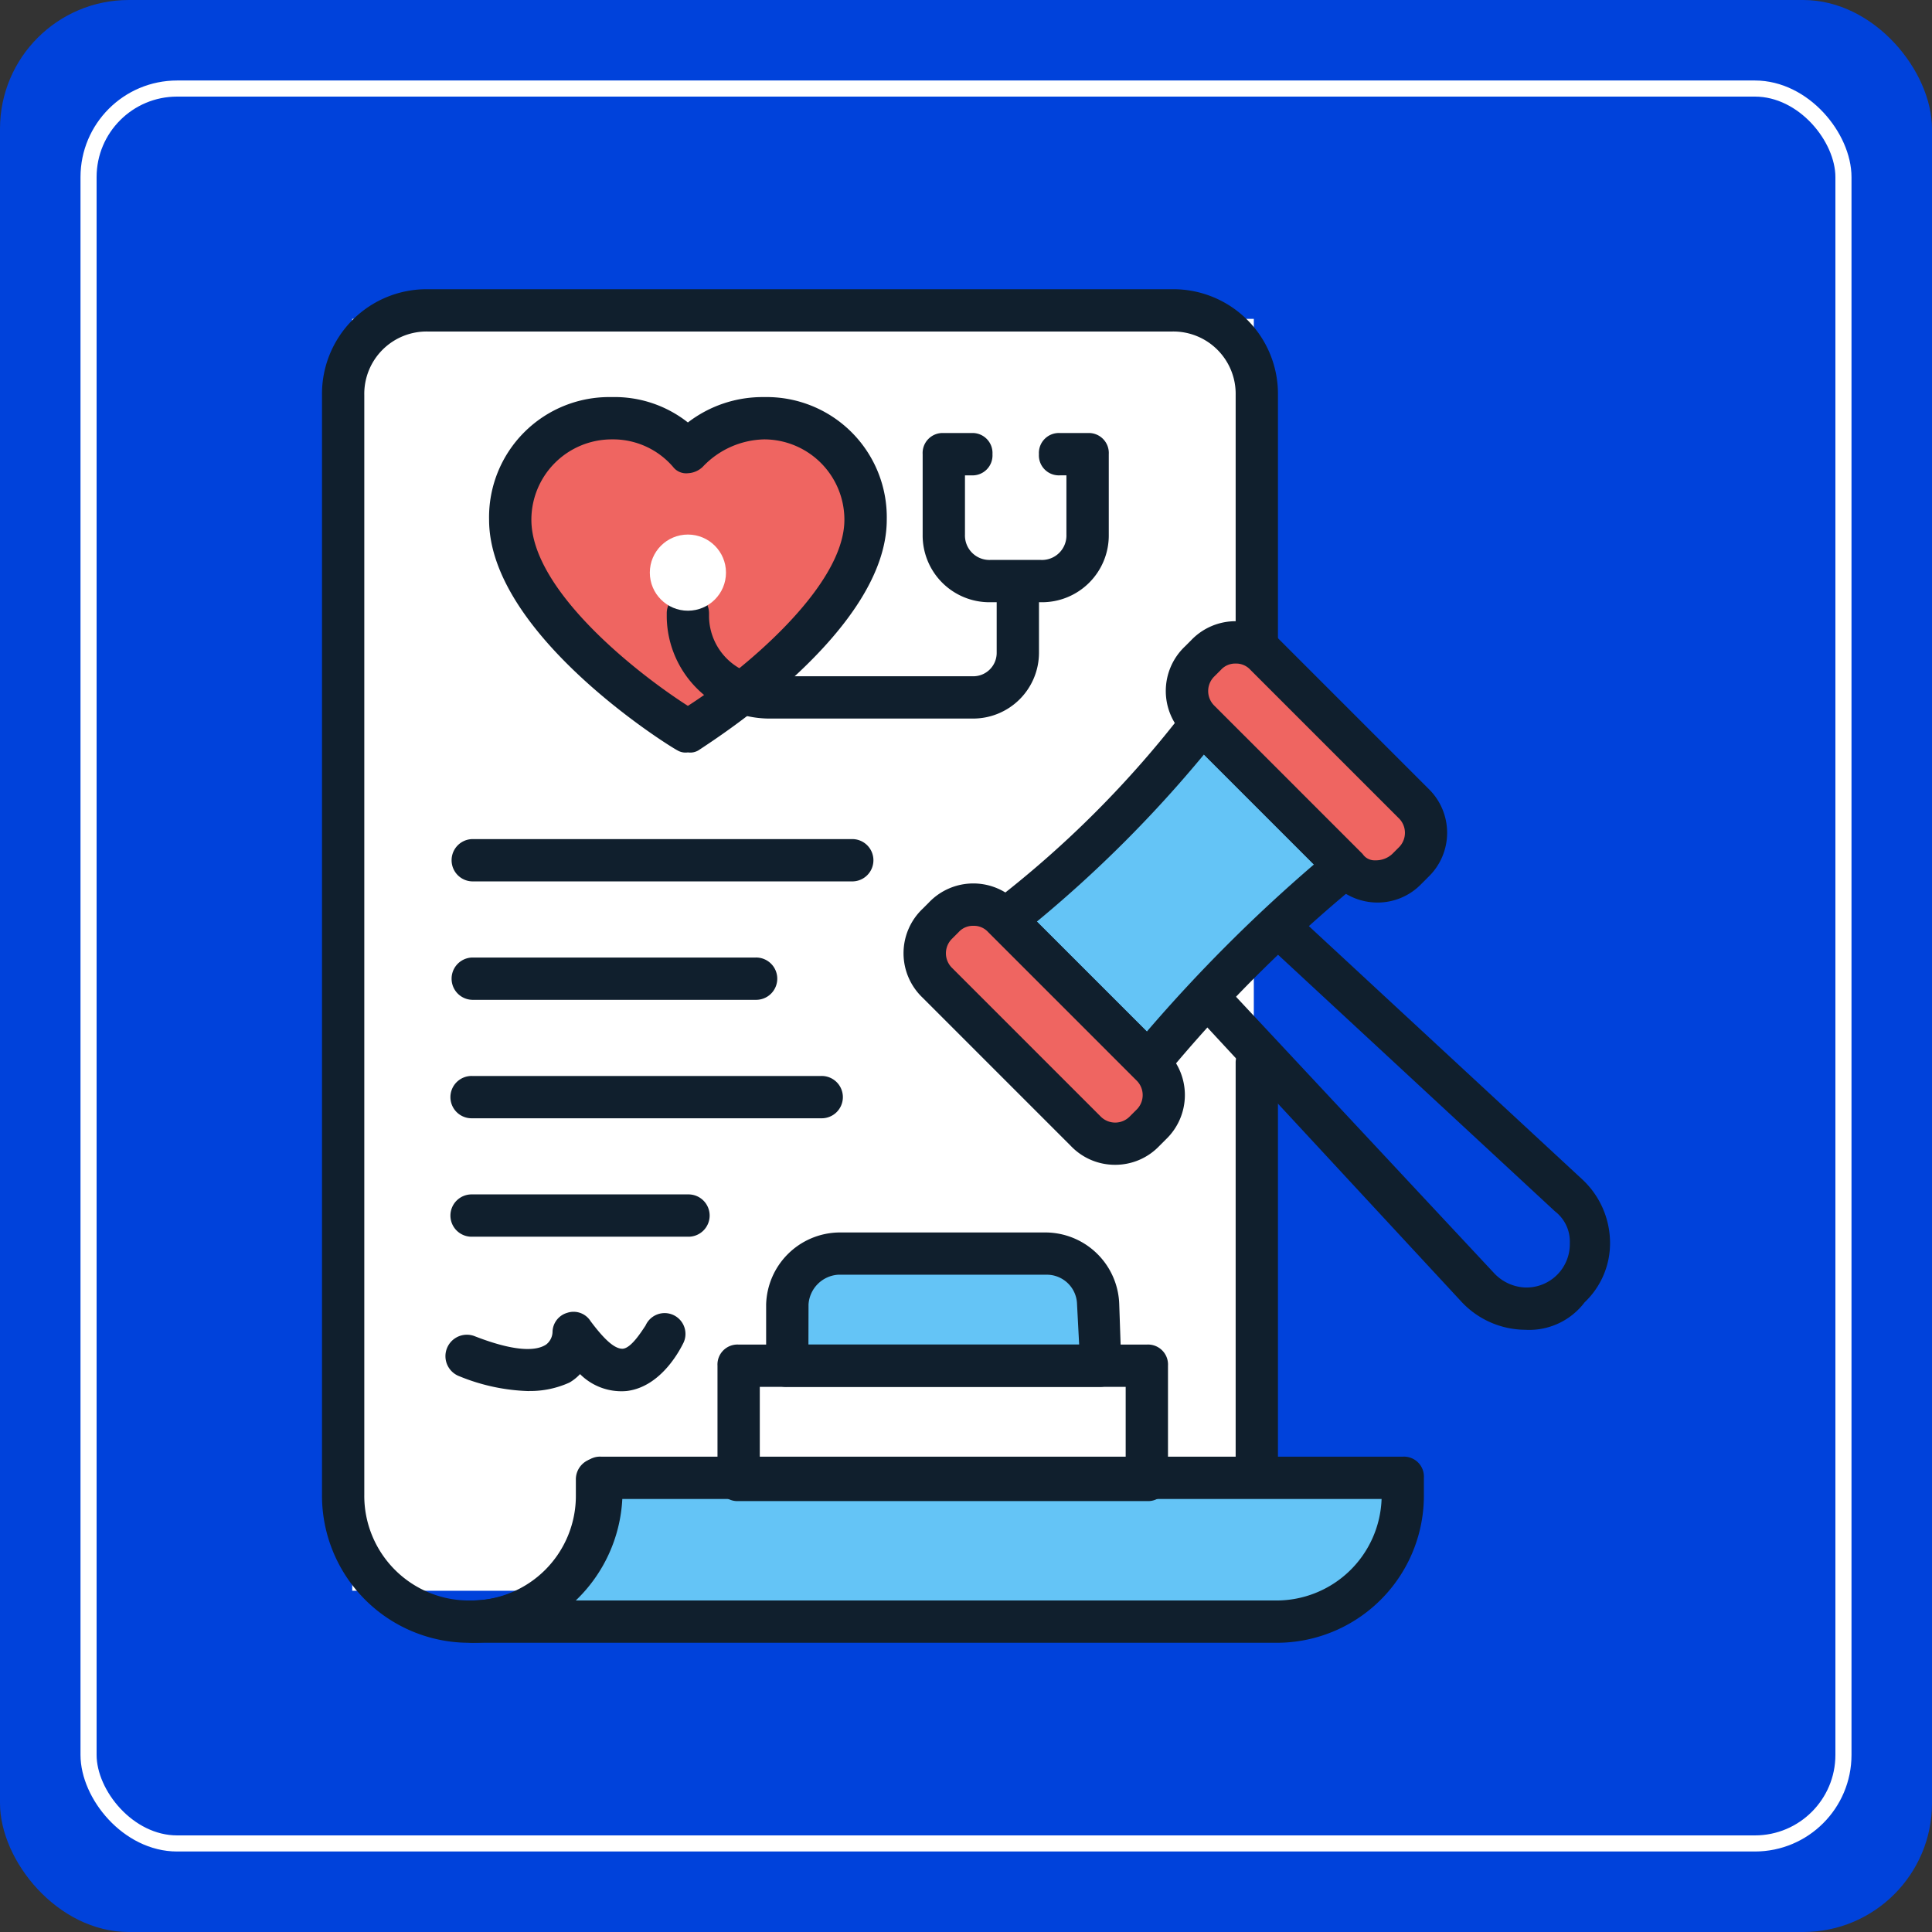 <svg xmlns="http://www.w3.org/2000/svg" width="120" height="120" viewBox="0 0 120 120">
  <rect x="0" y="0" width="120" height="120" fill="#333333" stroke="none"/>
  <g id="Grupo_1115935" data-name="Grupo 1115935" transform="translate(-64 -6445)">
    <rect id="Rectángulo_402033" data-name="Rectángulo 402033" width="120" height="120" rx="8" transform="translate(64 6445)" fill="#0042db"/>
    <g id="Rectángulo_412110" data-name="Rectángulo 412110" transform="translate(69 6450)" fill="none" stroke="#fff" stroke-width="1">
      <rect width="110" height="110" rx="6" stroke="none"/>
      <rect x="0.5" y="0.5" width="109" height="109" rx="5.5" fill="none"/>
    </g>
    <g id="Grupo_1116360" data-name="Grupo 1116360" transform="translate(81.5 6461.964)">
      <rect id="Rectángulo_416110" data-name="Rectángulo 416110" width="56" height="79" transform="translate(4.377 2.841)" fill="#fff"/>
      <g id="Grupo_1116336" data-name="Grupo 1116336" transform="translate(10.513 73.512)">
        <path id="Trazado_957661" data-name="Trazado 957661" d="M67.4,57.2v1.051a7.9,7.9,0,0,1-7.882,7.882H9.6a8.074,8.074,0,0,0,8.013-8.013V57.2Z" transform="translate(-8.286 -55.886)" fill="#64c4f6"/>
        <path id="Trazado_957662" data-name="Trazado 957662" d="M59.832,67.76H9.914a1.314,1.314,0,0,1,0-2.627,6.667,6.667,0,0,0,4.729-1.97,6.45,6.45,0,0,0,1.97-4.729v-.92A1.241,1.241,0,0,1,17.927,56.2H67.713a1.241,1.241,0,0,1,1.314,1.314v1.051A9.139,9.139,0,0,1,59.832,67.76ZM16.35,65.133H59.832A6.535,6.535,0,0,0,66.4,58.827H19.24a9.38,9.38,0,0,1-2.89,6.305h0Z" transform="translate(-8.6 -56.2)" fill="#101f2d"/>
      </g>
      <g id="Grupo_1116337" data-name="Grupo 1116337" transform="translate(2.5 1)">
        <path id="Trazado_957663" data-name="Trazado 957663" d="M11.7,85.072a9.139,9.139,0,0,1-9.2-9.2V7.568A6.5,6.5,0,0,1,9.068,1h46.24a6.5,6.5,0,0,1,6.568,6.568V31.213a1.314,1.314,0,0,1-2.627,0V7.568a3.871,3.871,0,0,0-3.941-3.941H9.068A3.871,3.871,0,0,0,5.127,7.568V75.877A6.5,6.5,0,0,0,11.7,82.445a6.5,6.5,0,0,0,6.568-6.568v-.92a1.314,1.314,0,1,1,2.627,0v.92A9.139,9.139,0,0,1,11.7,85.072Z" transform="translate(-2.5 -1)" fill="#101f2d"/>
      </g>
      <g id="Grupo_1116338" data-name="Grupo 1116338" transform="translate(59.249 47.765)">
        <path id="Trazado_957664" data-name="Trazado 957664" d="M47.014,64.449A1.241,1.241,0,0,1,45.7,63.135V37.914a1.314,1.314,0,1,1,2.627,0V63.135A1.241,1.241,0,0,1,47.014,64.449Z" transform="translate(-45.7 -36.6)" fill="#101f2d"/>
      </g>
      <g id="Grupo_1116339" data-name="Grupo 1116339" transform="translate(30.086 59.588)">
        <path id="Trazado_957665" data-name="Trazado 957665" d="M43.942,53.562H24.5v-3.81A3.2,3.2,0,0,1,27.653,46.6h13a3.2,3.2,0,0,1,3.153,3.153Z" transform="translate(-23.186 -45.286)" fill="#64c4f6"/>
        <path id="Trazado_957666" data-name="Trazado 957666" d="M44.255,55.189H24.814A1.241,1.241,0,0,1,23.5,53.876v-3.81A4.6,4.6,0,0,1,27.966,45.6h13a4.6,4.6,0,0,1,4.466,4.466l.131,3.81a1.347,1.347,0,0,1-1.314,1.314ZM26.127,52.562H42.942l-.131-2.5a1.879,1.879,0,0,0-1.839-1.839h-13a1.978,1.978,0,0,0-1.839,1.839Z" transform="translate(-23.5 -45.6)" fill="#101f2d"/>
      </g>
      <g id="Grupo_1116340" data-name="Grupo 1116340" transform="translate(27.065 66.55)">
        <path id="Trazado_957667" data-name="Trazado 957667" d="M47.867,60.621H22.514A1.241,1.241,0,0,1,21.2,59.307V52.214A1.241,1.241,0,0,1,22.514,50.9H47.867a1.241,1.241,0,0,1,1.314,1.314v7.094A1.241,1.241,0,0,1,47.867,60.621ZM23.827,57.994H46.553V53.527H23.827Z" transform="translate(-21.2 -50.9)" fill="#101f2d"/>
      </g>
      <g id="Grupo_1116345" data-name="Grupo 1116345" transform="translate(38.625 21.624)">
        <g id="Grupo_1116341" data-name="Grupo 1116341" transform="translate(4.992 4.992)">
          <path id="Trazado_957668" data-name="Trazado 957668" d="M55.949,30.433A89.474,89.474,0,0,0,43.733,42.649L34.8,33.717A67.227,67.227,0,0,0,47.017,21.5Z" transform="translate(-33.486 -20.186)" fill="#64c4f6"/>
          <path id="Trazado_957669" data-name="Trazado 957669" d="M44.046,44.277a1.193,1.193,0,0,1-.92-.394L34.194,34.95A1.492,1.492,0,0,1,33.8,33.9a1.106,1.106,0,0,1,.525-.92A64.379,64.379,0,0,0,46.279,21.025a1.33,1.33,0,0,1,.92-.525,1.492,1.492,0,0,1,1.051.394l8.933,8.933a1.492,1.492,0,0,1,.394,1.051.992.992,0,0,1-.525.92A87.559,87.559,0,0,0,44.966,43.883,1.023,1.023,0,0,1,44.046,44.277ZM37.084,34.162l6.831,6.831A96.758,96.758,0,0,1,54.293,30.615l-6.831-6.831A77.469,77.469,0,0,1,37.084,34.162Z" transform="translate(-33.8 -20.5)" fill="#101f2d"/>
        </g>
        <g id="Grupo_1116342" data-name="Grupo 1116342" transform="translate(0 16.289)">
          <path id="Trazado_957670" data-name="Trazado 957670" d="M44.662,44.156l.394-.394a2.54,2.54,0,0,0,0-3.678l-9.2-9.2a2.54,2.54,0,0,0-3.678,0l-.394.394a2.54,2.54,0,0,0,0,3.678l9.2,9.2A2.54,2.54,0,0,0,44.662,44.156Z" transform="translate(-29.686 -28.786)" fill="#ef6561"/>
          <path id="Trazado_957671" data-name="Trazado 957671" d="M43.136,46.571a3.781,3.781,0,0,1-2.759-1.182l-9.2-9.2a3.81,3.81,0,0,1,0-5.517l.394-.394a3.809,3.809,0,0,1,5.517,0l9.2,9.2a3.81,3.81,0,0,1,0,5.517l-.394.394a3.781,3.781,0,0,1-2.759,1.182Zm-8.8-14.844a1.193,1.193,0,0,0-.92.394l-.394.394a1.27,1.27,0,0,0,0,1.839l9.2,9.2a1.27,1.27,0,0,0,1.839,0l.394-.394a1.27,1.27,0,0,0,0-1.839l-9.2-9.2A1.193,1.193,0,0,0,34.335,31.727Z" transform="translate(-30 -29.1)" fill="#101f2d"/>
        </g>
        <g id="Grupo_1116343" data-name="Grupo 1116343" transform="translate(16.289)">
          <path id="Trazado_957672" data-name="Trazado 957672" d="M57.062,31.756l.394-.394a2.54,2.54,0,0,0,0-3.678l-9.2-9.2a2.54,2.54,0,0,0-3.678,0l-.394.394a2.54,2.54,0,0,0,0,3.678l9.2,9.2A2.539,2.539,0,0,0,57.062,31.756Z" transform="translate(-42.086 -16.386)" fill="#ef6561"/>
          <path id="Trazado_957673" data-name="Trazado 957673" d="M55.536,34.171h0a3.845,3.845,0,0,1-2.759-1.182l-9.2-9.2a3.81,3.81,0,0,1,0-5.517l.394-.394a3.81,3.81,0,0,1,5.517,0l9.2,9.2a3.81,3.81,0,0,1,0,5.517l-.394.394a3.781,3.781,0,0,1-2.759,1.182Zm-8.8-14.844a1.193,1.193,0,0,0-.92.394l-.394.394a1.27,1.27,0,0,0,0,1.839l9.2,9.2a.888.888,0,0,0,.788.394,1.492,1.492,0,0,0,1.051-.394l.394-.394a1.27,1.27,0,0,0,0-1.839l-9.2-9.2a1.193,1.193,0,0,0-.92-.394Z" transform="translate(-42.4 -16.7)" fill="#101f2d"/>
        </g>
        <g id="Grupo_1116344" data-name="Grupo 1116344" transform="translate(17.734 17.847)">
          <path id="Trazado_957674" data-name="Trazado 957674" d="M64.387,56.446a5.461,5.461,0,0,1-3.941-1.708L43.894,36.872a1.3,1.3,0,1,1,1.839-1.839L62.416,52.9a2.794,2.794,0,0,0,1.97.92,2.694,2.694,0,0,0,2.759-2.759,2.364,2.364,0,0,0-.92-1.97L48.36,32.538a1.3,1.3,0,0,1,1.708-1.97L67.934,47.119a5.4,5.4,0,0,1,1.708,3.81,5.053,5.053,0,0,1-1.576,3.81,4.316,4.316,0,0,1-3.678,1.708Z" transform="translate(-43.5 -30.286)" fill="#101f2d"/>
        </g>
      </g>
      <g id="Grupo_1116353" data-name="Grupo 1116353" transform="translate(12.878 7.7)">
        <g id="Grupo_1116348" data-name="Grupo 1116348">
          <g id="Grupo_1116347" data-name="Grupo 1116347">
            <g id="Grupo_1116346" data-name="Grupo 1116346">
              <path id="Trazado_957675" data-name="Trazado 957675" d="M22.434,26.542s11.034-6.831,11.034-13.136A6.225,6.225,0,0,0,27.164,7.1a6.359,6.359,0,0,0-4.729,2.1,6.152,6.152,0,0,0-4.729-2.1A6.225,6.225,0,0,0,11.4,13.405c0,6.437,11.034,13.136,11.034,13.136Z" transform="translate(-10.086 -5.786)" fill="#ef6561"/>
              <path id="Trazado_957676" data-name="Trazado 957676" d="M22.748,28.169a.984.984,0,0,1-.657-.131C21.566,27.775,10.4,20.813,10.4,13.719A7.462,7.462,0,0,1,18.019,6.1a7.335,7.335,0,0,1,4.729,1.576A7.6,7.6,0,0,1,27.477,6.1,7.462,7.462,0,0,1,35.1,13.719c0,6.831-10.509,13.53-11.691,14.319a.984.984,0,0,1-.657.131ZM18.019,8.727a4.99,4.99,0,0,0-4.992,4.992c0,4.335,6.437,9.458,9.721,11.56,3.284-2.1,9.721-7.356,9.721-11.56a4.99,4.99,0,0,0-4.992-4.992,5.4,5.4,0,0,0-3.81,1.708,1.419,1.419,0,0,1-.92.394,1.023,1.023,0,0,1-.92-.394,4.915,4.915,0,0,0-3.81-1.708Z" transform="translate(-10.4 -6.1)" fill="#101f2d"/>
            </g>
          </g>
        </g>
        <g id="Grupo_1116352" data-name="Grupo 1116352" transform="translate(9.984 2.233)">
          <g id="Grupo_1116349" data-name="Grupo 1116349" transform="translate(16.946)">
            <path id="Trazado_957677" data-name="Trazado 957677" d="M38.256,18.309H35.1a4.15,4.15,0,0,1-4.2-4.2V9.114A1.241,1.241,0,0,1,32.214,7.8h1.708a1.241,1.241,0,0,1,1.314,1.314,1.241,1.241,0,0,1-1.314,1.314h-.394v3.678A1.518,1.518,0,0,0,35.1,15.682h3.153a1.518,1.518,0,0,0,1.576-1.576V10.427h-.394a1.241,1.241,0,0,1-1.314-1.314A1.241,1.241,0,0,1,39.439,7.8h1.708A1.241,1.241,0,0,1,42.46,9.114v4.992A4.15,4.15,0,0,1,38.256,18.309Z" transform="translate(-30.9 -7.8)" fill="#101f2d"/>
          </g>
          <g id="Grupo_1116350" data-name="Grupo 1116350" transform="translate(1.051 7.882)">
            <path id="Trazado_957678" data-name="Trazado 957678" d="M37.848,23.652H25.105A6.393,6.393,0,0,1,18.8,17.347v-.263a1.314,1.314,0,0,1,2.627,0v.263a3.759,3.759,0,0,0,3.678,3.678H37.848a1.454,1.454,0,0,0,1.445-1.445V15.114a1.314,1.314,0,0,1,2.627,0V19.58A4.093,4.093,0,0,1,37.848,23.652Z" transform="translate(-18.8 -13.8)" fill="#101f2d"/>
          </g>
          <g id="Grupo_1116351" data-name="Grupo 1116351" transform="translate(0 6.305)">
            <circle id="Elipse_13533" data-name="Elipse 13533" cx="2.365" cy="2.365" r="2.365" fill="#fff"/>
          </g>
        </g>
      </g>
      <g id="Grupo_1116359" data-name="Grupo 1116359" transform="translate(10.168 35.154)">
        <g id="Grupo_1116354" data-name="Grupo 1116354" transform="translate(0.345)">
          <path id="Trazado_957679" data-name="Trazado 957679" d="M33.559,29.627H9.914a1.314,1.314,0,0,1,0-2.627H33.559a1.314,1.314,0,0,1,0,2.627Z" transform="translate(-8.6 -27)" fill="#101f2d"/>
        </g>
        <g id="Grupo_1116355" data-name="Grupo 1116355" transform="translate(0.345 7.356)">
          <path id="Trazado_957680" data-name="Trazado 957680" d="M27.516,35.227H9.914a1.314,1.314,0,0,1,0-2.627h17.6a1.314,1.314,0,1,1,0,2.627Z" transform="translate(-8.6 -32.6)" fill="#101f2d"/>
        </g>
        <g id="Grupo_1116356" data-name="Grupo 1116356" transform="translate(0.345 14.713)">
          <path id="Trazado_957681" data-name="Trazado 957681" d="M31.589,40.827H9.914a1.314,1.314,0,1,1,0-2.627H31.589a1.314,1.314,0,1,1,0,2.627Z" transform="translate(-8.6 -38.2)" fill="#101f2d"/>
        </g>
        <g id="Grupo_1116357" data-name="Grupo 1116357" transform="translate(0.345 22.069)">
          <path id="Trazado_957682" data-name="Trazado 957682" d="M23.313,46.427H9.914a1.314,1.314,0,1,1,0-2.627h13.4a1.314,1.314,0,1,1,0,2.627Z" transform="translate(-8.6 -43.8)" fill="#101f2d"/>
        </g>
        <g id="Grupo_1116358" data-name="Grupo 1116358" transform="translate(0 29.378)">
          <path id="Trazado_957683" data-name="Trazado 957683" d="M13.543,54.272a12.224,12.224,0,0,1-4.335-.92,1.33,1.33,0,1,1,.92-2.5c3.021,1.182,4.072.788,4.466.525a1.022,1.022,0,0,0,.394-.788,1.262,1.262,0,0,1,.92-1.182,1.247,1.247,0,0,1,1.445.525c.788,1.051,1.445,1.708,1.97,1.708s1.182-1.051,1.445-1.445a1.294,1.294,0,1,1,2.365,1.051c-.131.263-1.314,2.759-3.547,3.021a3.631,3.631,0,0,1-2.89-1.051,2.865,2.865,0,0,1-.657.525,5.9,5.9,0,0,1-2.5.525Z" transform="translate(-8.337 -49.364)" fill="#101f2d"/>
        </g>
      </g>
    </g>
  </g>
</svg>
